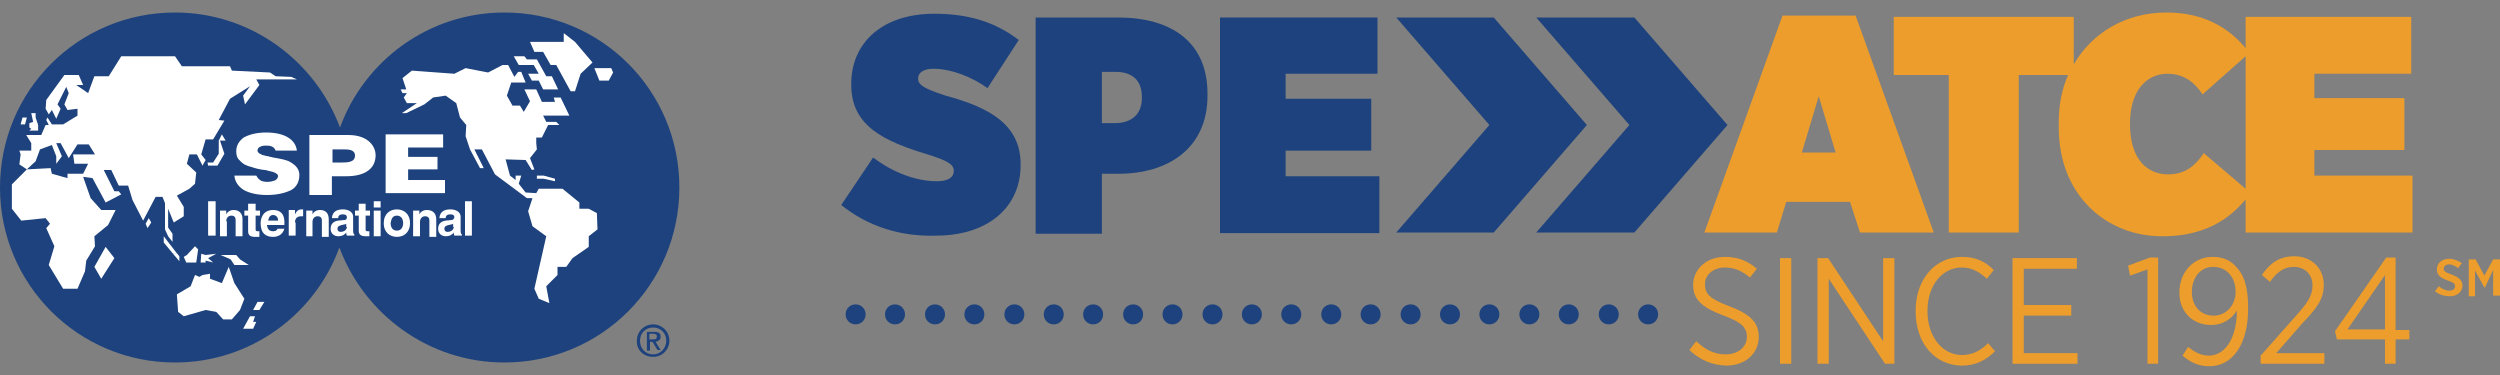 <?xml version="1.0" encoding="utf-8"?>
<!-- Generator: Adobe Illustrator 21.1.0, SVG Export Plug-In . SVG Version: 6.00 Build 0)  -->
<svg version="1.1" id="Layer_1" xmlns="http://www.w3.org/2000/svg" xmlns:xlink="http://www.w3.org/1999/xlink" x="0px" y="0px"
	 viewBox="0 0 400 60" style="enable-background:new 0 0 400 60;" xml:space="preserve">
<rect x="0" y="0" width="400" height="60" fill="#808080" stroke="none"/>
<style type="text/css">
	.st0{fill:#1D427D;}
	.st1{fill:#EC9D2B;}
	.st2{fill-rule:evenodd;clip-rule:evenodd;fill:#1D427D;}
	.st3{fill:#FFFFFF;}
</style>
<path class="st0" d="M163.3,26.4v-0.1c0-6.4-5-9.1-12-11c-3.4-1.1-4.4-1.7-4.4-2.7v-0.1c0-0.8,0.8-1.5,2.4-1.5
	c2.9,0,6.2,1.3,8.7,3.1l5-7.7c-3.9-3-8.3-4.2-13.5-4.2c-8.4,0-13.3,4.7-13.3,11.2v0.2c0,6.6,5.3,9,12.2,11.1c3.2,1,4.2,1.6,4.2,2.6
	v0.1c0,0.9-0.8,1.6-2.7,1.6c-3.2,0-6.9-1.3-10.2-3.8l-5.1,7.6c4.2,3.4,9.5,5.1,15.2,4.9C157.9,37.7,163.3,33.3,163.3,26.4z"/>
<polygon class="st0" points="220.7,37.3 220.7,28.2 205.7,28.2 205.7,24.1 219.4,24.1 219.4,15.8 205.7,15.8 205.7,11.8 220.4,11.8 
	220.4,2.8 195.2,2.8 195.2,37.3 "/>
<path class="st1" d="M276.7,49c-3.2-1.2-3.9-2-3.9-3.5v-0.1c0-1.4,1.3-2.6,3.2-2.6c1.4,0,2.7,0.5,4,1.6l1.1-1.4
	c-1.5-1.3-3.1-1.9-5.1-1.9c-3,0-5.1,2-5.1,4.5c0,2.3,1.4,3.6,4.9,4.9c3,1.1,3.7,2,3.7,3.4c0,1.6-1.4,2.8-3.4,2.8
	c-1.9,0-3.3-0.8-4.7-2.1l-1.1,1.4c1.8,1.7,3.7,2.4,5.9,2.5c3,0,5.2-1.9,5.2-4.6C281.4,51.6,280.1,50.3,276.7,49z"/>
<rect x="284.8" y="41.3" class="st1" width="1.8" height="16.9"/>
<polygon class="st1" points="303.1,41.3 301.3,41.3 301.3,54.6 292.5,41.3 290.8,41.3 290.8,58.2 292.6,58.2 292.6,44.6 301.6,58.2 
	303.1,58.2 "/>
<path class="st1" d="M313.9,56.8c-3.1,0-5.5-2.9-5.5-7v-0.1c0-4.1,2.4-6.9,5.5-6.9c1.7,0,2.9,0.8,4,1.8l1.1-1.4
	c-1.3-1.3-2.8-2.1-5.1-2.1c-4.2,0-7.4,3.5-7.4,8.6v0.1c0,5.2,3.1,8.6,7.3,8.7c2.4,0,4-0.9,5.4-2.3l-1.1-1.3
	C316.9,56.1,315.6,56.8,313.9,56.8z"/>
<polygon class="st1" points="323.8,56.5 323.8,50.5 331.4,50.5 331.4,48.8 323.8,48.8 323.8,43 332.3,43 332.3,41.3 322,41.3 
	322,58.2 332.4,58.2 332.4,56.5 "/>
<polygon class="st0" points="223.4,37.2 239,37.2 253.9,20 239,2.8 223.4,2.8 238.3,20 "/>
<polygon class="st0" points="260.7,20 245.8,37.2 261.5,37.2 276.4,20 261.5,2.8 245.8,2.8 "/>
<path class="st0" d="M135.3,50.3c0,0.9,0.7,1.6,1.6,1.6c0.9,0,1.6-0.7,1.6-1.6c0-0.9-0.7-1.6-1.6-1.6
	C136,48.7,135.3,49.4,135.3,50.3z"/>
<path class="st0" d="M143.2,51.9c0.9,0,1.6-0.7,1.6-1.6c0-0.9-0.7-1.6-1.6-1.6c-0.9,0-1.6,0.7-1.6,1.6S142.3,51.9,143.2,51.9z"/>
<path class="st0" d="M149.6,51.9c0.9,0,1.6-0.7,1.6-1.6c0-0.9-0.7-1.6-1.6-1.6s-1.6,0.7-1.6,1.6S148.7,51.9,149.6,51.9z"/>
<path class="st0" d="M155.9,51.9c0.9,0,1.6-0.7,1.6-1.6c0-0.9-0.7-1.6-1.6-1.6c-0.9,0-1.6,0.7-1.6,1.6S155,51.9,155.9,51.9z"/>
<path class="st0" d="M162.3,51.9c0.9,0,1.6-0.7,1.6-1.6c0-0.9-0.7-1.6-1.6-1.6c-0.9,0-1.6,0.7-1.6,1.6S161.4,51.9,162.3,51.9z"/>
<path class="st0" d="M168.6,51.9c0.9,0,1.6-0.7,1.6-1.6c0-0.9-0.7-1.6-1.6-1.6s-1.6,0.7-1.6,1.6S167.7,51.9,168.6,51.9z"/>
<path class="st0" d="M174.9,51.9c0.9,0,1.6-0.7,1.6-1.6c0-0.9-0.7-1.6-1.6-1.6c-0.9,0-1.6,0.7-1.6,1.6S174,51.9,174.9,51.9z"/>
<path class="st0" d="M181.3,51.9c0.9,0,1.6-0.7,1.6-1.6c0-0.9-0.7-1.6-1.6-1.6s-1.6,0.7-1.6,1.6S180.4,51.9,181.3,51.9z"/>
<path class="st0" d="M187.6,51.9c0.9,0,1.6-0.7,1.6-1.6c0-0.9-0.7-1.6-1.6-1.6s-1.6,0.7-1.6,1.6S186.7,51.9,187.6,51.9z"/>
<path class="st0" d="M194,51.9c0.9,0,1.6-0.7,1.6-1.6c0-0.9-0.7-1.6-1.6-1.6c-0.9,0-1.6,0.7-1.6,1.6S193.1,51.9,194,51.9z"/>
<path class="st0" d="M200.3,51.9c0.9,0,1.6-0.7,1.6-1.6c0-0.9-0.7-1.6-1.6-1.6s-1.6,0.7-1.6,1.6S199.4,51.9,200.3,51.9z"/>
<path class="st0" d="M206.6,51.9c0.9,0,1.6-0.7,1.6-1.6c0-0.9-0.7-1.6-1.6-1.6s-1.6,0.7-1.6,1.6S205.7,51.9,206.6,51.9z"/>
<path class="st0" d="M213,51.9c0.9,0,1.6-0.7,1.6-1.6c0-0.9-0.7-1.6-1.6-1.6c-0.9,0-1.6,0.7-1.6,1.6S212.1,51.9,213,51.9z"/>
<path class="st0" d="M219.3,51.9c0.9,0,1.6-0.7,1.6-1.6c0-0.9-0.7-1.6-1.6-1.6s-1.6,0.7-1.6,1.6S218.4,51.9,219.3,51.9z"/>
<path class="st0" d="M225.7,51.9c0.9,0,1.6-0.7,1.6-1.6c0-0.9-0.7-1.6-1.6-1.6c-0.9,0-1.6,0.7-1.6,1.6S224.8,51.9,225.7,51.9z"/>
<path class="st0" d="M232,51.9c0.9,0,1.6-0.7,1.6-1.6c0-0.9-0.7-1.6-1.6-1.6c-0.9,0-1.6,0.7-1.6,1.6S231.1,51.9,232,51.9z"/>
<path class="st0" d="M238.3,51.9c0.9,0,1.6-0.7,1.6-1.6c0-0.9-0.7-1.6-1.6-1.6s-1.6,0.7-1.6,1.6S237.4,51.9,238.3,51.9z"/>
<path class="st0" d="M244.7,51.9c0.9,0,1.6-0.7,1.6-1.6c0-0.9-0.7-1.6-1.6-1.6c-0.9,0-1.6,0.7-1.6,1.6S243.8,51.9,244.7,51.9z"/>
<path class="st0" d="M251,51.9c0.9,0,1.6-0.7,1.6-1.6c0-0.9-0.7-1.6-1.6-1.6c-0.9,0-1.6,0.7-1.6,1.6S250.1,51.9,251,51.9z"/>
<path class="st0" d="M257.4,51.9c0.9,0,1.6-0.7,1.6-1.6c0-0.9-0.7-1.6-1.6-1.6c-0.9,0-1.6,0.7-1.6,1.6S256.5,51.9,257.4,51.9z"/>
<path class="st0" d="M265.3,50.3c0-0.9-0.7-1.6-1.6-1.6c-0.9,0-1.6,0.7-1.6,1.6s0.7,1.6,1.6,1.6C264.6,51.9,265.3,51.2,265.3,50.3z"
	/>
<path class="st1" d="M391.9,46.5c-0.6,0-1.2-0.3-1.7-0.7l-0.6,0.8c0.6,0.5,1.4,0.8,2.4,0.8c1.1,0,2-0.7,2-1.7c0-0.9-0.7-1.4-1.8-1.8
	c-0.9-0.3-1.2-0.5-1.2-0.9s0.3-0.7,0.9-0.7c0.5,0,1,0.3,1.4,0.6l0.6-0.8c-0.6-0.4-1.3-0.7-2-0.7c-1.2,0-2,0.7-2,1.7s0.7,1.4,1.8,1.8
	c0.9,0.3,1.1,0.5,1.1,0.9C392.8,46.2,392.5,46.5,391.9,46.5z"/>
<polygon class="st1" points="400,47.3 400,41.5 398.9,41.5 397.5,44.1 396.1,41.5 395,41.5 395,47.4 396,47.4 396,43.3 397.5,46 
	397.6,46 398.9,43.2 398.9,47.3 "/>
<path class="st1" d="M370.3,28.1V24h14.4v-8.3h-14.4v-3.9h15.5V2.7h-26.5v5c-2.9-3.5-7-5.7-12.7-5.7c-6.3,0-11.8,3.1-14.8,8.3V2.7
	H303V12h8.8v25.2H323V12h7.9c-1,2.2-1.5,4.8-1.5,7.6v0.8c0,11,7.8,17.5,16.7,17.4c6.4,0,10.5-2.6,13.2-5.9v5.3H386v-9.1H370.3z
	 M352.6,24.5c-1.2,1.8-2.8,3.4-5.7,3.4c-3.4,0-6.1-2.5-6.1-8v-0.2c0-5,2.5-7.9,6-7.9c2.8,0,4.5,1.6,5.6,3.3l6.9-6.1v21.2L352.6,24.5
	z"/>
<path class="st1" d="M272.7,37.2h11.6l1.5-4.9H296l1.6,4.9h11.8L296.9,2.5h-11.7L272.7,37.2z M291,15.4l2.7,9h-5.4L291,15.4z"/>
<polygon class="st1" points="345.3,41.2 344,41.2 340.5,42.5 340.8,44.1 343.6,43.1 343.6,58.2 345.3,58.2 "/>
<path class="st1" d="M357.7,42.6c-0.9-1-2.1-1.5-3.7-1.5c-3,0-5.3,2.4-5.3,5.7c0,3.2,2.2,5.2,5.1,5.2c1.8,0,3.2-0.9,4.1-2.3
	c0,4-1.6,7.1-4.4,7.2c-1.3,0-2.3-0.5-3.4-1.4l-0.9,1.4c1.3,1.1,2.6,1.7,4.3,1.7c3.7,0,6.2-3.5,6.2-9.2v-0.2
	C359.7,45.6,358.9,43.8,357.7,42.6z M354.2,50.5c-2.1,0-3.5-1.5-3.5-3.8c0-2.2,1.3-4,3.4-4c2.2,0,3.6,1.7,3.6,4
	C357.7,48.8,356.2,50.5,354.2,50.5z"/>
<path class="st1" d="M364.2,56.5l4.2-4.8c2.4-2.5,3.4-3.9,3.4-6.1v-0.1c0-2.6-2-4.5-4.7-4.5c-2.4,0-3.9,1.1-5.2,3l1.3,1.1
	c1.1-1.6,2.3-2.4,3.8-2.4c1.7,0,3,1.1,3,3c0,1.6-0.8,2.8-2.8,5l-5.4,6.1h-0.1v1.4h10.2v-1.7H364.2z"/>
<path class="st1" d="M383.3,41.2h-1.5l0,0L373.6,53l0.3,1.3h7.7v3.9h1.7v-3.9h2.2v-1.5h-2.2V41.2z M381.6,52.7h-6l6-8.7V52.7z"/>
<path class="st0" d="M176.3,37.4v-9.6h2.7c7.8,0,14.2-4,14.2-12.5V15c0-8.3-5.8-12.2-14.3-12.2h-13.2v34.6H176.3z M176.3,11.5h2.2
	c2.6,0,4.2,1.3,4.2,4v0.2c0,2.7-1.8,4-4.3,4h-2.1C176.3,19.7,176.3,11.5,176.3,11.5z"/>
<g>
	<path class="st2" d="M80.7,2C68.6,2,58.3,9.7,54.4,20.4C50.4,9.7,40.1,2,28,2C12.5,2,0,14.5,0,30c0,15.5,12.5,28,28,28
		c12.1,0,22.4-7.7,26.3-18.4C58.3,50.3,68.6,58,80.7,58c15.5,0,28-12.5,28-28C108.7,14.5,96.2,2,80.7,2"/>
	<path class="st0" d="M103.9,54.7h0.5l0.8,1.3h0.5l-0.8-1.3c0.4-0.1,0.8-0.3,0.8-0.8c0-0.6-0.3-0.8-1.1-0.8h-1.1v3h0.5V54.7z
		 M103.9,53.4h0.6c0.3,0,0.6,0.1,0.6,0.4c0,0.5-0.3,0.5-0.7,0.5h-0.5V53.4z"/>
	<path class="st0" d="M104.5,57.1c1.4,0,2.6-1.1,2.6-2.6c0-1.5-1.2-2.6-2.6-2.6c-1.4,0-2.6,1.1-2.6,2.6
		C101.8,56,103,57.1,104.5,57.1z M104.5,52.4c1.2,0,2.1,0.9,2.1,2.1c0,1.2-0.9,2.2-2.1,2.2c-1.2,0-2.1-0.9-2.1-2.2
		C102.4,53.3,103.3,52.4,104.5,52.4z"/>
	<polygon class="st3" points="64.4,14.9 65.1,14.9 64.6,15.6 65.1,16.5 66.7,16.5 64.3,18.1 65,18.1 67.9,16.7 69.3,15.6 71.3,15.3 
		73,16.5 73.6,18.8 74.6,20 74.5,21.8 75.2,23.9 76.8,26.9 77.4,26.9 75.9,23.9 77.1,23.9 79.2,27.9 84.3,31.7 85.2,31.7 84.5,33.8 
		85.2,36.2 87.4,37.8 85.5,46.2 86.2,47.8 87.9,48.5 87.4,45.8 89.2,44 89.2,42.7 90.6,42.7 91.6,41.3 94.2,39.5 94.2,37.8 
		95.6,36.7 95.5,34.1 94.2,33.4 92.7,33.4 92.7,32.4 90,30.2 86.2,30.2 85.8,30.9 84.1,30.8 83,29.4 83.4,28.1 82.5,28.1 82.5,28.8 
		81.6,28.1 80.9,25.5 84.1,25.6 85.1,27.2 85.5,27.1 84.8,25.3 85.9,23.9 85.8,22.9 85.8,22 86.7,22 87.7,20 89.5,20 89,19.5 
		87.4,19.5 86.9,18.5 91.1,18.5 89.7,15.6 88.6,15.6 88.8,16.3 86.7,16.3 85.8,14.3 83.9,14.3 84.8,16.2 83.8,17.9 83.2,16.9 
		82,16.9 81.1,15.3 81.8,13.2 84.1,13.2 83.4,11.5 82.9,11.5 82.3,12.3 81.3,10.4 80.4,10.4 78.1,11.6 74.5,10.9 72.7,11.8 
		65.9,11.3 64.4,12.5 65,14.3 64.1,14.3 	"/>
	<polygon class="st3" points="85.5,8.3 86.9,8.3 88.1,10.4 89,10.4 91.3,14.6 92,14.6 92.9,11.8 94.8,10 92,6.7 90.2,5.3 90.2,6.7 
		84.8,6.7 	"/>
	<polygon class="st3" points="88.8,29 88.8,28.6 87,28.1 85.9,28.1 85.9,28.6 87,28.6 	"/>
	<polygon class="st3" points="87.4,12.2 85.9,9.5 84.3,9.5 83.9,9 82.2,9 83,10.4 85.4,10.4 86.2,11.8 84.5,11.8 85.1,12.9 
		86.2,12.9 86.9,14.3 89.3,14.3 88.3,12.2 	"/>
	<polygon class="st3" points="95.9,12.9 97.4,12.9 98.1,11.6 97.8,10.9 95.1,10.9 	"/>
	<polygon class="st3" points="7.3,34.9 8,35.8 7.4,36.5 8.7,39.4 7.8,42.4 10.1,46.2 12.4,46.2 13.6,43.4 13.8,41.7 15.2,39.4 
		15.1,37.8 17.3,36 18.5,33.6 16.2,33.6 14.5,31.7 13.3,28.3 14.8,28.5 16.9,32.4 19.4,31.1 19,30.6 18.3,30.6 16.6,27.2 17.8,27.2 
		19,29.7 20.5,29.7 21.2,32 22.9,35.3 24.9,31.5 26,31.5 26.4,32.5 26.4,36.7 26.9,37.8 27.6,38.7 27.6,37.4 26.9,36.4 26.9,33.4 
		27.8,35.6 29.4,34.6 29.4,33.1 28.3,31.3 30.3,30.2 31.2,29.4 31.4,27.6 29.9,26.2 30.3,24.7 31.5,24.7 32.4,26.5 32.9,25.6 
		32.2,24.7 32.9,22.3 34.1,22.3 35.9,19.3 35,19.2 36.8,15.8 40,13.8 38.9,15.3 39.2,16.7 41.5,13.6 41,12.7 47.5,12.7 46.6,12.3 
		44.1,12.2 43.2,11.6 37.1,11.3 36.8,10.6 29.1,10.6 28,9 19.4,9 17.4,12.2 15.1,12.2 14.1,14.9 12.2,13.6 13.3,13.6 12.6,12 
		10.3,12 7.4,16 7.3,17.4 7.8,18.3 8.3,17.6 9,19 9.7,17.4 9.2,16.7 10.6,13.9 11,14.9 10.3,16.7 10.8,17.6 12.4,17.4 12.4,18.5 
		10.1,19.9 8.3,19.9 7.6,18.8 7.4,19.2 7.8,20 7.3,20 6.6,21.6 4.2,21.6 5,22.9 5,24.1 3.1,24.1 3.3,24.7 3.1,26.3 4.3,27.1 
		5.7,25.8 6.4,23.9 8.3,23.2 9,25 9,26.2 9.9,25 9,22.9 9.7,22.9 11,25.3 12.4,23.1 14.2,23.1 15.2,24.7 11.7,24.7 11.9,26.2 
		14.1,26.2 13.3,27.8 10.8,27.8 10.8,28.5 8.3,27.8 8.1,26.9 4.3,27.1 1.9,29.5 1.9,33.4 3.4,35.3 	"/>
	<polygon class="st3" points="4.3,18.8 3.6,18.8 3.3,19.9 4,19.9 	"/>
	<polygon class="st3" points="18.3,41.3 16.9,39.5 15.1,42.7 16.2,44.6 	"/>
	<polygon class="st3" points="35.5,21.5 35,22.5 35,24.6 34.1,26 33.2,26 33.3,26.5 34.8,26.5 35.9,24.6 35.2,22.5 36.1,22.5 	"/>
	<polygon class="st3" points="29.4,50.6 32.9,49.6 34.6,49.9 35.7,51.1 37.1,51.1 38.4,49.6 39.1,47.8 37.5,45.3 36.6,42.7 
		35.5,45.3 33.6,44.6 33.6,43.8 32.4,44 31.9,44.3 31.2,44 30.5,45.8 28.3,47.1 28.5,49.9 	"/>
	<polygon class="st3" points="6.1,20.9 6.1,20 5.7,18.8 5.7,18.1 5,18.1 5.3,19.5 4.7,19.7 4.7,20.4 5,20.6 4.7,20.9 	"/>
	<polygon class="st3" points="41,51.5 40.5,51.5 40.8,50.6 40,50.6 38.9,52.6 40.5,52.6 	"/>
	<polygon class="st3" points="23.3,35.8 23.6,36.5 24.2,35.6 23.8,34.9 	"/>
	<polygon class="st3" points="26.2,38.8 27.6,40.5 28.2,40.5 28.2,40.4 26.2,37.8 	"/>
	<polygon class="st3" points="37.5,42.4 39.8,42.4 38.4,41.5 37.8,40.8 35.3,40.8 36.9,41.5 	"/>
	<polygon class="st3" points="42.3,48.3 41.2,48.3 40.5,49.6 41.5,49.6 	"/>
	<polygon class="st3" points="28.2,40.5 27.6,40.5 28.7,41.8 28.7,41 28.2,40.4 	"/>
	<polygon class="st3" points="29.9,40.8 29.4,41.1 29.8,42 31.4,42 31.7,39.9 31.2,39.4 	"/>
	<polygon class="st3" points="32.9,40.8 32.2,40.6 32.1,42 32.9,42 32.9,41.7 34.1,42 33.3,41.3 34.6,40.6 	"/>
	<path class="st3" d="M36.2,35.4c0-0.6,0.4-0.9,0.8-0.9c0.7,0,0.7,0.5,0.7,0.8v2.5h1.1v-2.8c0-0.9-0.6-1.4-1.4-1.4
		c-0.8,0-1.1,0.5-1.2,0.7h0v-0.6h-1v4.1h1.1V35.4z"/>
	<path class="st3" d="M47.2,35.6c0-0.5,0.2-1,1-1c0.1,0,0.2,0,0.3,0v-1.1c-0.1,0-0.1,0-0.2,0c-0.7,0-0.9,0.4-1.1,0.8h0v-0.7h-1v4.1
		h1.1V35.6z"/>
	<path class="st3" d="M43.7,33.6c-1.8,0-2,1.6-2,2.1c0,1.7,0.9,2.2,2,2.2c0.7,0,1.5-0.3,1.8-1.3h-1.1c-0.1,0.3-0.4,0.4-0.7,0.4
		c-0.9,0-0.9-0.7-1-1h2.8v-0.2C45.6,33.9,44.5,33.6,43.7,33.6z M42.9,35.3c0.1-0.5,0.3-0.9,0.8-0.9c0.3,0,0.8,0.2,0.8,0.9H42.9z"/>
	<path class="st3" d="M55.1,35.2l-1,0.1c-0.7,0.1-1.2,0.5-1.2,1.3c0,0.8,0.6,1.2,1.2,1.2c0.7,0,1.1-0.3,1.3-0.6c0,0.2,0,0.3,0.1,0.5
		h1.2v-0.2c-0.1,0-0.2-0.2-0.2-0.6v-2.2c0-1-1.1-1.2-1.6-1.2c-0.8,0-1.7,0.2-1.8,1.4h1c0-0.2,0.1-0.6,0.7-0.6c0.3,0,0.7,0,0.7,0.5
		C55.5,35.1,55.3,35.2,55.1,35.2z M55.5,36.3c0,0.5-0.5,0.8-1,0.8c-0.2,0-0.5-0.1-0.5-0.5c0-0.4,0.3-0.5,0.7-0.6
		c0.4-0.1,0.6-0.1,0.7-0.2V36.3z"/>
	<path class="st3" d="M57.4,36.9c0,0.5,0.2,0.9,1.1,0.9h0.1c0.2,0,0.3,0,0.5,0V37c-0.1,0-0.2,0-0.2,0c-0.4,0-0.4-0.1-0.4-0.3v-2.2
		h0.7v-0.8h-0.7v-1.1h-1.1v1.1h-0.6v0.8h0.6V36.9z"/>
	<path class="st3" d="M63.5,37.9c1.1,0,2.1-0.7,2.1-2.2c0-1.5-1-2.2-2.1-2.2c-1.1,0-2.1,0.7-2.1,2.2C61.4,37.2,62.4,37.9,63.5,37.9z
		 M63.5,34.5c0.8,0,1,0.7,1,1.2c0,0.5-0.2,1.2-1,1.2c-0.8,0-1-0.7-1-1.2C62.6,35.2,62.7,34.5,63.5,34.5z"/>
	<path class="st3" d="M72.3,35.2l-1,0.1c-0.7,0.1-1.2,0.5-1.2,1.3c0,0.8,0.6,1.2,1.2,1.2c0.7,0,1.1-0.3,1.3-0.6c0,0.2,0,0.3,0.1,0.5
		h1.2v-0.2c-0.1,0-0.2-0.2-0.2-0.6v-2.2c0-1-1.1-1.2-1.6-1.2c-0.8,0-1.7,0.2-1.8,1.4h1c0-0.2,0.1-0.6,0.7-0.6c0.3,0,0.7,0,0.7,0.5
		C72.6,35.1,72.4,35.2,72.3,35.2z M72.6,36.3c0,0.5-0.5,0.8-1,0.8c-0.2,0-0.5-0.1-0.5-0.5c0-0.4,0.3-0.5,0.7-0.6
		c0.4-0.1,0.6-0.1,0.7-0.2V36.3z"/>
	<rect x="33.3" y="32.2" class="st3" width="1.2" height="5.5"/>
	<path class="st3" d="M40.8,32.6h-1.1v1.1h-0.6v0.8h0.6v2.5c0,0.5,0.2,0.9,1.1,0.9H41c0.2,0,0.3,0,0.5,0V37c-0.1,0-0.2,0-0.2,0
		c-0.4,0-0.4-0.1-0.4-0.3v-2.2h0.7v-0.8h-0.7V32.6z"/>
	<path class="st3" d="M51.2,33.6c-0.8,0-1.1,0.5-1.2,0.7h0v-0.6h-1v4.1H50v-2.3c0-0.6,0.4-0.9,0.8-0.9c0.7,0,0.7,0.5,0.7,0.8v2.5
		h1.1v-2.8C52.6,34,52,33.6,51.2,33.6z"/>
	<rect x="59.8" y="32.2" class="st3" width="1.1" height="1"/>
	<rect x="59.8" y="33.7" class="st3" width="1.1" height="4.1"/>
	<path class="st3" d="M68.3,33.6c-0.8,0-1.1,0.5-1.2,0.7h0v-0.6h-1v4.1h1.1v-2.3c0-0.6,0.4-0.9,0.8-0.9c0.7,0,0.7,0.5,0.7,0.8v2.5
		h1.1v-2.8C69.8,34,69.1,33.6,68.3,33.6z"/>
	<rect x="74.4" y="32.2" class="st3" width="1.1" height="5.5"/>
	<path class="st3" d="M43.9,28.9c-0.3,0.1-0.7,0.2-1.1,0.2c-0.5,0-1-0.1-1.2-0.3c-0.3-0.2-0.4-0.4-0.6-0.7h-3.5
		c0.1,1,0.6,1.7,1.5,2.3c0.9,0.5,2.2,0.8,3.7,0.8c1.6,0,2.9-0.3,3.9-0.8c0.9-0.5,1.3-1.4,1.3-2.4c0-0.4-0.1-0.8-0.4-1.2
		c-0.2-0.3-0.6-0.6-1.1-0.9c-0.5-0.3-1.5-0.5-2.7-0.7c-0.1,0-0.3-0.1-0.4-0.1c-0.1,0-0.2,0-0.3-0.1c0,0-0.1,0-0.2,0
		c-1-0.2-1.6-0.5-1.6-0.9c0-0.2,0.1-0.5,0.4-0.6c0.2-0.1,0.4-0.2,0.9-0.2c0.4,0,0.8,0,1.1,0.2c0.2,0.1,0.4,0.3,0.5,0.6h3.4
		c-0.1-0.9-0.6-1.6-1.4-2.1c-0.8-0.5-2-0.8-3.5-0.8c-1.5,0-2.7,0.3-3.6,0.8c-0.8,0.6-1.2,1.3-1.2,2.2c0,0.5,0.1,0.9,0.3,1.2
		c0.2,0.2,0.5,0.6,1,0.9c0.2,0.1,0.6,0.3,1.1,0.4c0.5,0.2,1.3,0.4,2.1,0.5c0.1,0,0.3,0,0.5,0.1c1.1,0.2,1.7,0.5,1.7,0.9
		C44.4,28.6,44.2,28.8,43.9,28.9z"/>
	<polygon class="st3" points="71.2,28.8 65.3,28.8 65.3,27.1 70,27.1 70,25.1 65.3,25.1 65.3,23.6 70.9,23.6 70.9,21.5 61.7,21.5 
		61.7,30.9 71.2,30.9 	"/>
	<path class="st3" d="M53.1,28.2h2.3c3,0,4.7-1.2,4.7-3.4c0-1.1-0.9-3.2-4.4-3.2h-6.2v9.6h3.6V28.2z M53.1,23.9h1.8
		c0.8,0,1.9,0,1.9,1c0,1.1-1.3,1.1-2.1,1.1h-1.5V23.9z"/>
</g>
</svg>
